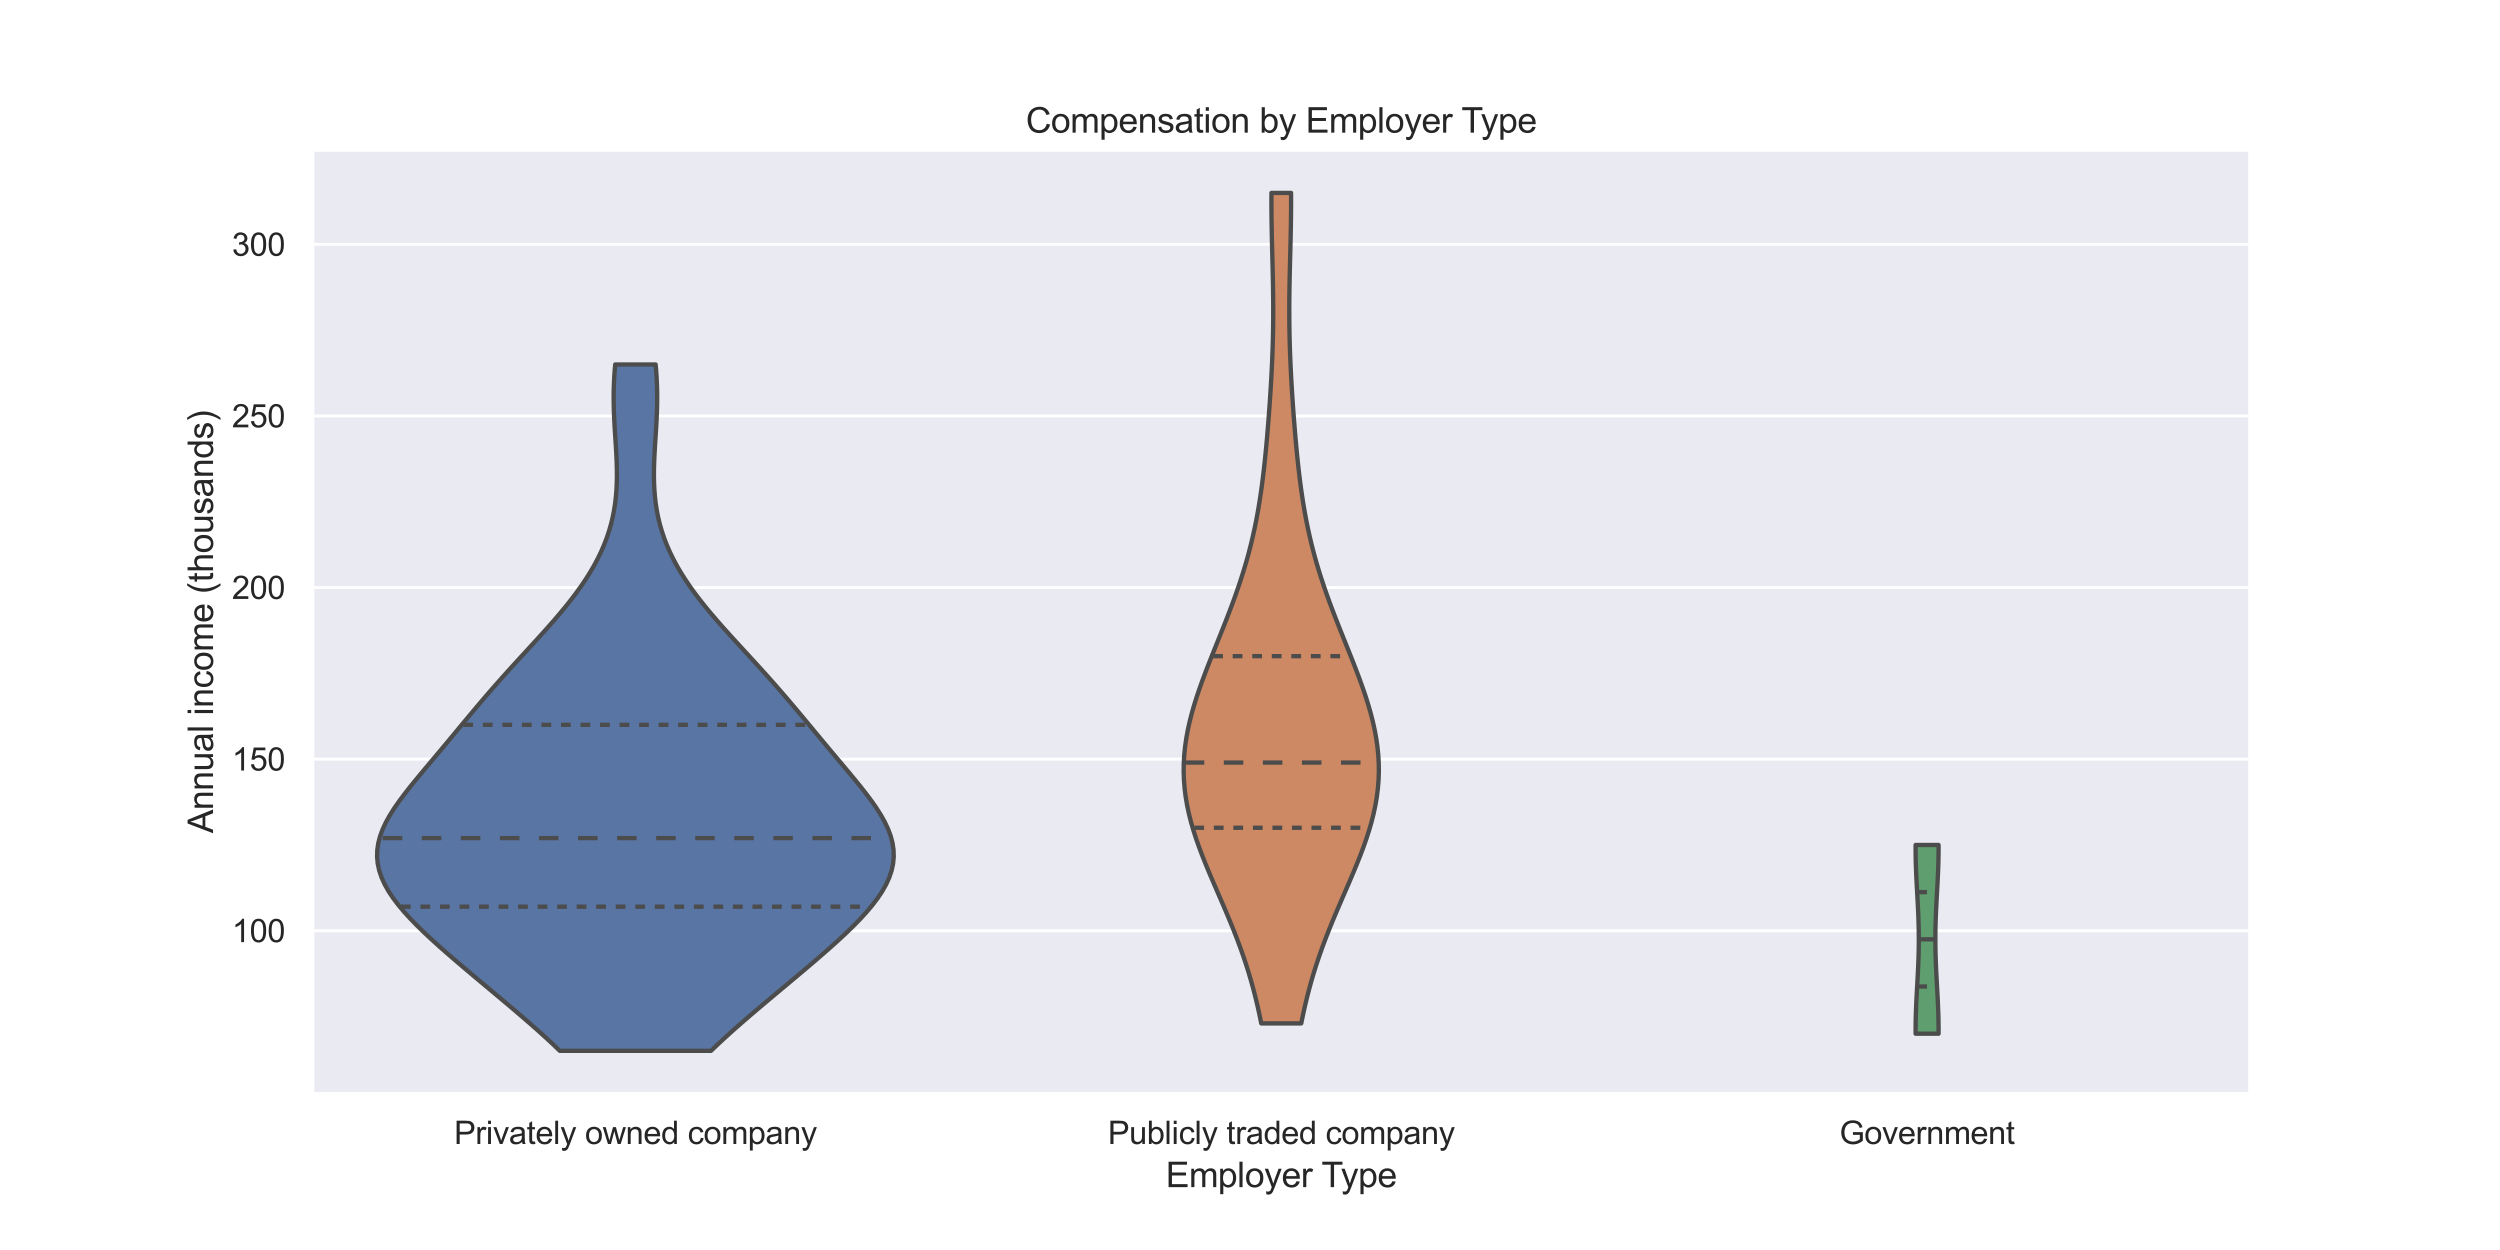 <?xml version="1.0" encoding="utf-8" standalone="no"?>
<!DOCTYPE svg PUBLIC "-//W3C//DTD SVG 1.1//EN"
  "http://www.w3.org/Graphics/SVG/1.1/DTD/svg11.dtd">
<svg height="432pt" version="1.1" viewBox="0 0 864 432" width="864pt" xmlns="http://www.w3.org/2000/svg" xmlns:xlink="http://www.w3.org/1999/xlink">
 <defs>
  <style type="text/css">*{stroke-linecap:butt;stroke-linejoin:round;}</style>
 </defs>
 <g id="figure_1">
  <g id="patch_1">
   <path d="M 0 432 
L 864 432 
L 864 0 
L 0 0 
z
" style="fill:#ffffff;"/>
  </g>
  <g id="axes_1">
   <g id="patch_2">
    <path d="M 108 378 
L 777.6 378 
L 777.6 51.84 
L 108 51.84 
z
" style="fill:#eaeaf2;"/>
   </g>
   <g id="matplotlib.axis_1">
    <g id="xtick_1">
     <g id="text_1">
      <!-- Privately owned company -->
      <g style="fill:#262626;" transform="translate(156.934 395.374)scale(0.11 -0.11)">
       <defs>
        <path d="M 494 0 
L 494 4581 
L 2222 4581 
Q 2678 4581 2919 4538 
Q 3256 4481 3484 4323 
Q 3713 4166 3852 3881 
Q 3991 3597 3991 3256 
Q 3991 2672 3619 2267 
Q 3247 1863 2275 1863 
L 1100 1863 
L 1100 0 
L 494 0 
z
M 1100 2403 
L 2284 2403 
Q 2872 2403 3119 2622 
Q 3366 2841 3366 3238 
Q 3366 3525 3220 3729 
Q 3075 3934 2838 4000 
Q 2684 4041 2272 4041 
L 1100 4041 
L 1100 2403 
z
" id="ArialMT-50" transform="scale(0.016)"/>
        <path d="M 416 0 
L 416 3319 
L 922 3319 
L 922 2816 
Q 1116 3169 1280 3281 
Q 1444 3394 1641 3394 
Q 1925 3394 2219 3213 
L 2025 2691 
Q 1819 2813 1613 2813 
Q 1428 2813 1281 2702 
Q 1134 2591 1072 2394 
Q 978 2094 978 1738 
L 978 0 
L 416 0 
z
" id="ArialMT-72" transform="scale(0.016)"/>
        <path d="M 425 3934 
L 425 4581 
L 988 4581 
L 988 3934 
L 425 3934 
z
M 425 0 
L 425 3319 
L 988 3319 
L 988 0 
L 425 0 
z
" id="ArialMT-69" transform="scale(0.016)"/>
        <path d="M 1344 0 
L 81 3319 
L 675 3319 
L 1388 1331 
Q 1503 1009 1600 663 
Q 1675 925 1809 1294 
L 2547 3319 
L 3125 3319 
L 1869 0 
L 1344 0 
z
" id="ArialMT-76" transform="scale(0.016)"/>
        <path d="M 2588 409 
Q 2275 144 1986 34 
Q 1697 -75 1366 -75 
Q 819 -75 525 192 
Q 231 459 231 875 
Q 231 1119 342 1320 
Q 453 1522 633 1644 
Q 813 1766 1038 1828 
Q 1203 1872 1538 1913 
Q 2219 1994 2541 2106 
Q 2544 2222 2544 2253 
Q 2544 2597 2384 2738 
Q 2169 2928 1744 2928 
Q 1347 2928 1158 2789 
Q 969 2650 878 2297 
L 328 2372 
Q 403 2725 575 2942 
Q 747 3159 1072 3276 
Q 1397 3394 1825 3394 
Q 2250 3394 2515 3294 
Q 2781 3194 2906 3042 
Q 3031 2891 3081 2659 
Q 3109 2516 3109 2141 
L 3109 1391 
Q 3109 606 3145 398 
Q 3181 191 3288 0 
L 2700 0 
Q 2613 175 2588 409 
z
M 2541 1666 
Q 2234 1541 1622 1453 
Q 1275 1403 1131 1340 
Q 988 1278 909 1158 
Q 831 1038 831 891 
Q 831 666 1001 516 
Q 1172 366 1500 366 
Q 1825 366 2078 508 
Q 2331 650 2450 897 
Q 2541 1088 2541 1459 
L 2541 1666 
z
" id="ArialMT-61" transform="scale(0.016)"/>
        <path d="M 1650 503 
L 1731 6 
Q 1494 -44 1306 -44 
Q 1000 -44 831 53 
Q 663 150 594 308 
Q 525 466 525 972 
L 525 2881 
L 113 2881 
L 113 3319 
L 525 3319 
L 525 4141 
L 1084 4478 
L 1084 3319 
L 1650 3319 
L 1650 2881 
L 1084 2881 
L 1084 941 
Q 1084 700 1114 631 
Q 1144 563 1211 522 
Q 1278 481 1403 481 
Q 1497 481 1650 503 
z
" id="ArialMT-74" transform="scale(0.016)"/>
        <path d="M 2694 1069 
L 3275 997 
Q 3138 488 2766 206 
Q 2394 -75 1816 -75 
Q 1088 -75 661 373 
Q 234 822 234 1631 
Q 234 2469 665 2931 
Q 1097 3394 1784 3394 
Q 2450 3394 2872 2941 
Q 3294 2488 3294 1666 
Q 3294 1616 3291 1516 
L 816 1516 
Q 847 969 1125 678 
Q 1403 388 1819 388 
Q 2128 388 2347 550 
Q 2566 713 2694 1069 
z
M 847 1978 
L 2700 1978 
Q 2663 2397 2488 2606 
Q 2219 2931 1791 2931 
Q 1403 2931 1139 2672 
Q 875 2413 847 1978 
z
" id="ArialMT-65" transform="scale(0.016)"/>
        <path d="M 409 0 
L 409 4581 
L 972 4581 
L 972 0 
L 409 0 
z
" id="ArialMT-6c" transform="scale(0.016)"/>
        <path d="M 397 -1278 
L 334 -750 
Q 519 -800 656 -800 
Q 844 -800 956 -737 
Q 1069 -675 1141 -563 
Q 1194 -478 1313 -144 
Q 1328 -97 1363 -6 
L 103 3319 
L 709 3319 
L 1400 1397 
Q 1534 1031 1641 628 
Q 1738 1016 1872 1384 
L 2581 3319 
L 3144 3319 
L 1881 -56 
Q 1678 -603 1566 -809 
Q 1416 -1088 1222 -1217 
Q 1028 -1347 759 -1347 
Q 597 -1347 397 -1278 
z
" id="ArialMT-79" transform="scale(0.016)"/>
        <path id="ArialMT-20" transform="scale(0.016)"/>
        <path d="M 213 1659 
Q 213 2581 725 3025 
Q 1153 3394 1769 3394 
Q 2453 3394 2887 2945 
Q 3322 2497 3322 1706 
Q 3322 1066 3130 698 
Q 2938 331 2570 128 
Q 2203 -75 1769 -75 
Q 1072 -75 642 372 
Q 213 819 213 1659 
z
M 791 1659 
Q 791 1022 1069 705 
Q 1347 388 1769 388 
Q 2188 388 2466 706 
Q 2744 1025 2744 1678 
Q 2744 2294 2464 2611 
Q 2184 2928 1769 2928 
Q 1347 2928 1069 2612 
Q 791 2297 791 1659 
z
" id="ArialMT-6f" transform="scale(0.016)"/>
        <path d="M 1034 0 
L 19 3319 
L 600 3319 
L 1128 1403 
L 1325 691 
Q 1338 744 1497 1375 
L 2025 3319 
L 2603 3319 
L 3100 1394 
L 3266 759 
L 3456 1400 
L 4025 3319 
L 4572 3319 
L 3534 0 
L 2950 0 
L 2422 1988 
L 2294 2553 
L 1622 0 
L 1034 0 
z
" id="ArialMT-77" transform="scale(0.016)"/>
        <path d="M 422 0 
L 422 3319 
L 928 3319 
L 928 2847 
Q 1294 3394 1984 3394 
Q 2284 3394 2536 3286 
Q 2788 3178 2913 3003 
Q 3038 2828 3088 2588 
Q 3119 2431 3119 2041 
L 3119 0 
L 2556 0 
L 2556 2019 
Q 2556 2363 2490 2533 
Q 2425 2703 2258 2804 
Q 2091 2906 1866 2906 
Q 1506 2906 1245 2678 
Q 984 2450 984 1813 
L 984 0 
L 422 0 
z
" id="ArialMT-6e" transform="scale(0.016)"/>
        <path d="M 2575 0 
L 2575 419 
Q 2259 -75 1647 -75 
Q 1250 -75 917 144 
Q 584 363 401 755 
Q 219 1147 219 1656 
Q 219 2153 384 2558 
Q 550 2963 881 3178 
Q 1213 3394 1622 3394 
Q 1922 3394 2156 3267 
Q 2391 3141 2538 2938 
L 2538 4581 
L 3097 4581 
L 3097 0 
L 2575 0 
z
M 797 1656 
Q 797 1019 1065 703 
Q 1334 388 1700 388 
Q 2069 388 2326 689 
Q 2584 991 2584 1609 
Q 2584 2291 2321 2609 
Q 2059 2928 1675 2928 
Q 1300 2928 1048 2622 
Q 797 2316 797 1656 
z
" id="ArialMT-64" transform="scale(0.016)"/>
        <path d="M 2588 1216 
L 3141 1144 
Q 3050 572 2676 248 
Q 2303 -75 1759 -75 
Q 1078 -75 664 370 
Q 250 816 250 1647 
Q 250 2184 428 2587 
Q 606 2991 970 3192 
Q 1334 3394 1763 3394 
Q 2303 3394 2647 3120 
Q 2991 2847 3088 2344 
L 2541 2259 
Q 2463 2594 2264 2762 
Q 2066 2931 1784 2931 
Q 1359 2931 1093 2626 
Q 828 2322 828 1663 
Q 828 994 1084 691 
Q 1341 388 1753 388 
Q 2084 388 2306 591 
Q 2528 794 2588 1216 
z
" id="ArialMT-63" transform="scale(0.016)"/>
        <path d="M 422 0 
L 422 3319 
L 925 3319 
L 925 2853 
Q 1081 3097 1340 3245 
Q 1600 3394 1931 3394 
Q 2300 3394 2536 3241 
Q 2772 3088 2869 2813 
Q 3263 3394 3894 3394 
Q 4388 3394 4653 3120 
Q 4919 2847 4919 2278 
L 4919 0 
L 4359 0 
L 4359 2091 
Q 4359 2428 4304 2576 
Q 4250 2725 4106 2815 
Q 3963 2906 3769 2906 
Q 3419 2906 3187 2673 
Q 2956 2441 2956 1928 
L 2956 0 
L 2394 0 
L 2394 2156 
Q 2394 2531 2256 2718 
Q 2119 2906 1806 2906 
Q 1569 2906 1367 2781 
Q 1166 2656 1075 2415 
Q 984 2175 984 1722 
L 984 0 
L 422 0 
z
" id="ArialMT-6d" transform="scale(0.016)"/>
        <path d="M 422 -1272 
L 422 3319 
L 934 3319 
L 934 2888 
Q 1116 3141 1344 3267 
Q 1572 3394 1897 3394 
Q 2322 3394 2647 3175 
Q 2972 2956 3137 2557 
Q 3303 2159 3303 1684 
Q 3303 1175 3120 767 
Q 2938 359 2589 142 
Q 2241 -75 1856 -75 
Q 1575 -75 1351 44 
Q 1128 163 984 344 
L 984 -1272 
L 422 -1272 
z
M 931 1641 
Q 931 1000 1190 694 
Q 1450 388 1819 388 
Q 2194 388 2461 705 
Q 2728 1022 2728 1688 
Q 2728 2322 2467 2637 
Q 2206 2953 1844 2953 
Q 1484 2953 1207 2617 
Q 931 2281 931 1641 
z
" id="ArialMT-70" transform="scale(0.016)"/>
       </defs>
       <use xlink:href="#ArialMT-50"/>
       <use x="66.699" xlink:href="#ArialMT-72"/>
       <use x="100" xlink:href="#ArialMT-69"/>
       <use x="122.217" xlink:href="#ArialMT-76"/>
       <use x="172.217" xlink:href="#ArialMT-61"/>
       <use x="227.832" xlink:href="#ArialMT-74"/>
       <use x="255.615" xlink:href="#ArialMT-65"/>
       <use x="311.23" xlink:href="#ArialMT-6c"/>
       <use x="333.447" xlink:href="#ArialMT-79"/>
       <use x="383.447" xlink:href="#ArialMT-20"/>
       <use x="411.23" xlink:href="#ArialMT-6f"/>
       <use x="466.846" xlink:href="#ArialMT-77"/>
       <use x="539.062" xlink:href="#ArialMT-6e"/>
       <use x="594.678" xlink:href="#ArialMT-65"/>
       <use x="650.293" xlink:href="#ArialMT-64"/>
       <use x="705.908" xlink:href="#ArialMT-20"/>
       <use x="733.691" xlink:href="#ArialMT-63"/>
       <use x="783.691" xlink:href="#ArialMT-6f"/>
       <use x="839.307" xlink:href="#ArialMT-6d"/>
       <use x="922.607" xlink:href="#ArialMT-70"/>
       <use x="978.223" xlink:href="#ArialMT-61"/>
       <use x="1033.838" xlink:href="#ArialMT-6e"/>
       <use x="1089.453" xlink:href="#ArialMT-79"/>
      </g>
     </g>
    </g>
    <g id="xtick_2">
     <g id="text_2">
      <!-- Publicly traded company -->
      <g style="fill:#262626;" transform="translate(382.884 395.374)scale(0.11 -0.11)">
       <defs>
        <path d="M 2597 0 
L 2597 488 
Q 2209 -75 1544 -75 
Q 1250 -75 995 37 
Q 741 150 617 320 
Q 494 491 444 738 
Q 409 903 409 1263 
L 409 3319 
L 972 3319 
L 972 1478 
Q 972 1038 1006 884 
Q 1059 663 1231 536 
Q 1403 409 1656 409 
Q 1909 409 2131 539 
Q 2353 669 2445 892 
Q 2538 1116 2538 1541 
L 2538 3319 
L 3100 3319 
L 3100 0 
L 2597 0 
z
" id="ArialMT-75" transform="scale(0.016)"/>
        <path d="M 941 0 
L 419 0 
L 419 4581 
L 981 4581 
L 981 2947 
Q 1338 3394 1891 3394 
Q 2197 3394 2470 3270 
Q 2744 3147 2920 2923 
Q 3097 2700 3197 2384 
Q 3297 2069 3297 1709 
Q 3297 856 2875 390 
Q 2453 -75 1863 -75 
Q 1275 -75 941 416 
L 941 0 
z
M 934 1684 
Q 934 1088 1097 822 
Q 1363 388 1816 388 
Q 2184 388 2453 708 
Q 2722 1028 2722 1663 
Q 2722 2313 2464 2622 
Q 2206 2931 1841 2931 
Q 1472 2931 1203 2611 
Q 934 2291 934 1684 
z
" id="ArialMT-62" transform="scale(0.016)"/>
       </defs>
       <use xlink:href="#ArialMT-50"/>
       <use x="66.699" xlink:href="#ArialMT-75"/>
       <use x="122.314" xlink:href="#ArialMT-62"/>
       <use x="177.93" xlink:href="#ArialMT-6c"/>
       <use x="200.146" xlink:href="#ArialMT-69"/>
       <use x="222.363" xlink:href="#ArialMT-63"/>
       <use x="272.363" xlink:href="#ArialMT-6c"/>
       <use x="294.58" xlink:href="#ArialMT-79"/>
       <use x="344.58" xlink:href="#ArialMT-20"/>
       <use x="372.363" xlink:href="#ArialMT-74"/>
       <use x="400.146" xlink:href="#ArialMT-72"/>
       <use x="433.447" xlink:href="#ArialMT-61"/>
       <use x="489.062" xlink:href="#ArialMT-64"/>
       <use x="544.678" xlink:href="#ArialMT-65"/>
       <use x="600.293" xlink:href="#ArialMT-64"/>
       <use x="655.908" xlink:href="#ArialMT-20"/>
       <use x="683.691" xlink:href="#ArialMT-63"/>
       <use x="733.691" xlink:href="#ArialMT-6f"/>
       <use x="789.307" xlink:href="#ArialMT-6d"/>
       <use x="872.607" xlink:href="#ArialMT-70"/>
       <use x="928.223" xlink:href="#ArialMT-61"/>
       <use x="983.838" xlink:href="#ArialMT-6e"/>
       <use x="1039.453" xlink:href="#ArialMT-79"/>
      </g>
     </g>
    </g>
    <g id="xtick_3">
     <g id="text_3">
      <!-- Government -->
      <g style="fill:#262626;" transform="translate(635.739 395.374)scale(0.11 -0.11)">
       <defs>
        <path d="M 2638 1797 
L 2638 2334 
L 4578 2338 
L 4578 638 
Q 4131 281 3656 101 
Q 3181 -78 2681 -78 
Q 2006 -78 1454 211 
Q 903 500 622 1047 
Q 341 1594 341 2269 
Q 341 2938 620 3517 
Q 900 4097 1425 4378 
Q 1950 4659 2634 4659 
Q 3131 4659 3532 4498 
Q 3934 4338 4162 4050 
Q 4391 3763 4509 3300 
L 3963 3150 
Q 3859 3500 3706 3700 
Q 3553 3900 3268 4020 
Q 2984 4141 2638 4141 
Q 2222 4141 1919 4014 
Q 1616 3888 1430 3681 
Q 1244 3475 1141 3228 
Q 966 2803 966 2306 
Q 966 1694 1177 1281 
Q 1388 869 1791 669 
Q 2194 469 2647 469 
Q 3041 469 3416 620 
Q 3791 772 3984 944 
L 3984 1797 
L 2638 1797 
z
" id="ArialMT-47" transform="scale(0.016)"/>
       </defs>
       <use xlink:href="#ArialMT-47"/>
       <use x="77.783" xlink:href="#ArialMT-6f"/>
       <use x="133.398" xlink:href="#ArialMT-76"/>
       <use x="183.398" xlink:href="#ArialMT-65"/>
       <use x="239.014" xlink:href="#ArialMT-72"/>
       <use x="272.314" xlink:href="#ArialMT-6e"/>
       <use x="327.93" xlink:href="#ArialMT-6d"/>
       <use x="411.23" xlink:href="#ArialMT-65"/>
       <use x="466.846" xlink:href="#ArialMT-6e"/>
       <use x="522.461" xlink:href="#ArialMT-74"/>
      </g>
     </g>
    </g>
    <g id="text_4">
     <!-- Employer Type -->
     <g style="fill:#262626;" transform="translate(402.89 410.278)scale(0.12 -0.12)">
      <defs>
       <path d="M 506 0 
L 506 4581 
L 3819 4581 
L 3819 4041 
L 1113 4041 
L 1113 2638 
L 3647 2638 
L 3647 2100 
L 1113 2100 
L 1113 541 
L 3925 541 
L 3925 0 
L 506 0 
z
" id="ArialMT-45" transform="scale(0.016)"/>
       <path d="M 1659 0 
L 1659 4041 
L 150 4041 
L 150 4581 
L 3781 4581 
L 3781 4041 
L 2266 4041 
L 2266 0 
L 1659 0 
z
" id="ArialMT-54" transform="scale(0.016)"/>
      </defs>
      <use xlink:href="#ArialMT-45"/>
      <use x="66.699" xlink:href="#ArialMT-6d"/>
      <use x="150" xlink:href="#ArialMT-70"/>
      <use x="205.615" xlink:href="#ArialMT-6c"/>
      <use x="227.832" xlink:href="#ArialMT-6f"/>
      <use x="283.447" xlink:href="#ArialMT-79"/>
      <use x="333.447" xlink:href="#ArialMT-65"/>
      <use x="389.062" xlink:href="#ArialMT-72"/>
      <use x="422.363" xlink:href="#ArialMT-20"/>
      <use x="448.396" xlink:href="#ArialMT-54"/>
      <use x="503.98" xlink:href="#ArialMT-79"/>
      <use x="553.98" xlink:href="#ArialMT-70"/>
      <use x="609.596" xlink:href="#ArialMT-65"/>
     </g>
    </g>
   </g>
   <g id="matplotlib.axis_2">
    <g id="ytick_1">
     <g id="line2d_1">
      <path clip-path="url(#pf84cc00e62)" d="M 108 321.663 
L 777.6 321.663 
" style="fill:none;stroke:#ffffff;stroke-linecap:round;"/>
     </g>
     <g id="text_5">
      <!-- 100 -->
      <g style="fill:#262626;" transform="translate(80.149 325.6)scale(0.11 -0.11)">
       <defs>
        <path d="M 2384 0 
L 1822 0 
L 1822 3584 
Q 1619 3391 1289 3197 
Q 959 3003 697 2906 
L 697 3450 
Q 1169 3672 1522 3987 
Q 1875 4303 2022 4600 
L 2384 4600 
L 2384 0 
z
" id="ArialMT-31" transform="scale(0.016)"/>
        <path d="M 266 2259 
Q 266 3072 433 3567 
Q 600 4063 929 4331 
Q 1259 4600 1759 4600 
Q 2128 4600 2406 4451 
Q 2684 4303 2865 4023 
Q 3047 3744 3150 3342 
Q 3253 2941 3253 2259 
Q 3253 1453 3087 958 
Q 2922 463 2592 192 
Q 2263 -78 1759 -78 
Q 1097 -78 719 397 
Q 266 969 266 2259 
z
M 844 2259 
Q 844 1131 1108 757 
Q 1372 384 1759 384 
Q 2147 384 2411 759 
Q 2675 1134 2675 2259 
Q 2675 3391 2411 3762 
Q 2147 4134 1753 4134 
Q 1366 4134 1134 3806 
Q 844 3388 844 2259 
z
" id="ArialMT-30" transform="scale(0.016)"/>
       </defs>
       <use xlink:href="#ArialMT-31"/>
       <use x="55.615" xlink:href="#ArialMT-30"/>
       <use x="111.23" xlink:href="#ArialMT-30"/>
      </g>
     </g>
    </g>
    <g id="ytick_2">
     <g id="line2d_2">
      <path clip-path="url(#pf84cc00e62)" d="M 108 262.361 
L 777.6 262.361 
" style="fill:none;stroke:#ffffff;stroke-linecap:round;"/>
     </g>
     <g id="text_6">
      <!-- 150 -->
      <g style="fill:#262626;" transform="translate(80.149 266.298)scale(0.11 -0.11)">
       <defs>
        <path d="M 266 1200 
L 856 1250 
Q 922 819 1161 601 
Q 1400 384 1738 384 
Q 2144 384 2425 690 
Q 2706 997 2706 1503 
Q 2706 1984 2436 2262 
Q 2166 2541 1728 2541 
Q 1456 2541 1237 2417 
Q 1019 2294 894 2097 
L 366 2166 
L 809 4519 
L 3088 4519 
L 3088 3981 
L 1259 3981 
L 1013 2750 
Q 1425 3038 1878 3038 
Q 2478 3038 2890 2622 
Q 3303 2206 3303 1553 
Q 3303 931 2941 478 
Q 2500 -78 1738 -78 
Q 1113 -78 717 272 
Q 322 622 266 1200 
z
" id="ArialMT-35" transform="scale(0.016)"/>
       </defs>
       <use xlink:href="#ArialMT-31"/>
       <use x="55.615" xlink:href="#ArialMT-35"/>
       <use x="111.23" xlink:href="#ArialMT-30"/>
      </g>
     </g>
    </g>
    <g id="ytick_3">
     <g id="line2d_3">
      <path clip-path="url(#pf84cc00e62)" d="M 108 203.06 
L 777.6 203.06 
" style="fill:none;stroke:#ffffff;stroke-linecap:round;"/>
     </g>
     <g id="text_7">
      <!-- 200 -->
      <g style="fill:#262626;" transform="translate(80.149 206.996)scale(0.11 -0.11)">
       <defs>
        <path d="M 3222 541 
L 3222 0 
L 194 0 
Q 188 203 259 391 
Q 375 700 629 1000 
Q 884 1300 1366 1694 
Q 2113 2306 2375 2664 
Q 2638 3022 2638 3341 
Q 2638 3675 2398 3904 
Q 2159 4134 1775 4134 
Q 1369 4134 1125 3890 
Q 881 3647 878 3216 
L 300 3275 
Q 359 3922 746 4261 
Q 1134 4600 1788 4600 
Q 2447 4600 2831 4234 
Q 3216 3869 3216 3328 
Q 3216 3053 3103 2787 
Q 2991 2522 2730 2228 
Q 2469 1934 1863 1422 
Q 1356 997 1212 845 
Q 1069 694 975 541 
L 3222 541 
z
" id="ArialMT-32" transform="scale(0.016)"/>
       </defs>
       <use xlink:href="#ArialMT-32"/>
       <use x="55.615" xlink:href="#ArialMT-30"/>
       <use x="111.23" xlink:href="#ArialMT-30"/>
      </g>
     </g>
    </g>
    <g id="ytick_4">
     <g id="line2d_4">
      <path clip-path="url(#pf84cc00e62)" d="M 108 143.758 
L 777.6 143.758 
" style="fill:none;stroke:#ffffff;stroke-linecap:round;"/>
     </g>
     <g id="text_8">
      <!-- 250 -->
      <g style="fill:#262626;" transform="translate(80.149 147.695)scale(0.11 -0.11)">
       <use xlink:href="#ArialMT-32"/>
       <use x="55.615" xlink:href="#ArialMT-35"/>
       <use x="111.23" xlink:href="#ArialMT-30"/>
      </g>
     </g>
    </g>
    <g id="ytick_5">
     <g id="line2d_5">
      <path clip-path="url(#pf84cc00e62)" d="M 108 84.456 
L 777.6 84.456 
" style="fill:none;stroke:#ffffff;stroke-linecap:round;"/>
     </g>
     <g id="text_9">
      <!-- 300 -->
      <g style="fill:#262626;" transform="translate(80.149 88.393)scale(0.11 -0.11)">
       <defs>
        <path d="M 269 1209 
L 831 1284 
Q 928 806 1161 595 
Q 1394 384 1728 384 
Q 2125 384 2398 659 
Q 2672 934 2672 1341 
Q 2672 1728 2419 1979 
Q 2166 2231 1775 2231 
Q 1616 2231 1378 2169 
L 1441 2663 
Q 1497 2656 1531 2656 
Q 1891 2656 2178 2843 
Q 2466 3031 2466 3422 
Q 2466 3731 2256 3934 
Q 2047 4138 1716 4138 
Q 1388 4138 1169 3931 
Q 950 3725 888 3313 
L 325 3413 
Q 428 3978 793 4289 
Q 1159 4600 1703 4600 
Q 2078 4600 2393 4439 
Q 2709 4278 2876 4000 
Q 3044 3722 3044 3409 
Q 3044 3113 2884 2869 
Q 2725 2625 2413 2481 
Q 2819 2388 3044 2092 
Q 3269 1797 3269 1353 
Q 3269 753 2831 336 
Q 2394 -81 1725 -81 
Q 1122 -81 723 278 
Q 325 638 269 1209 
z
" id="ArialMT-33" transform="scale(0.016)"/>
       </defs>
       <use xlink:href="#ArialMT-33"/>
       <use x="55.615" xlink:href="#ArialMT-30"/>
       <use x="111.23" xlink:href="#ArialMT-30"/>
      </g>
     </g>
    </g>
    <g id="text_10">
     <!-- Annual income (thousands) -->
     <g style="fill:#262626;" transform="translate(73.623 287.958)rotate(-90)scale(0.12 -0.12)">
      <defs>
       <path d="M -9 0 
L 1750 4581 
L 2403 4581 
L 4278 0 
L 3588 0 
L 3053 1388 
L 1138 1388 
L 634 0 
L -9 0 
z
M 1313 1881 
L 2866 1881 
L 2388 3150 
Q 2169 3728 2063 4100 
Q 1975 3659 1816 3225 
L 1313 1881 
z
" id="ArialMT-41" transform="scale(0.016)"/>
       <path d="M 1497 -1347 
Q 1031 -759 709 28 
Q 388 816 388 1659 
Q 388 2403 628 3084 
Q 909 3875 1497 4659 
L 1900 4659 
Q 1522 4009 1400 3731 
Q 1209 3300 1100 2831 
Q 966 2247 966 1656 
Q 966 153 1900 -1347 
L 1497 -1347 
z
" id="ArialMT-28" transform="scale(0.016)"/>
       <path d="M 422 0 
L 422 4581 
L 984 4581 
L 984 2938 
Q 1378 3394 1978 3394 
Q 2347 3394 2619 3248 
Q 2891 3103 3008 2847 
Q 3125 2591 3125 2103 
L 3125 0 
L 2563 0 
L 2563 2103 
Q 2563 2525 2380 2717 
Q 2197 2909 1863 2909 
Q 1613 2909 1392 2779 
Q 1172 2650 1078 2428 
Q 984 2206 984 1816 
L 984 0 
L 422 0 
z
" id="ArialMT-68" transform="scale(0.016)"/>
       <path d="M 197 991 
L 753 1078 
Q 800 744 1014 566 
Q 1228 388 1613 388 
Q 2000 388 2187 545 
Q 2375 703 2375 916 
Q 2375 1106 2209 1216 
Q 2094 1291 1634 1406 
Q 1016 1563 777 1677 
Q 538 1791 414 1992 
Q 291 2194 291 2438 
Q 291 2659 392 2848 
Q 494 3038 669 3163 
Q 800 3259 1026 3326 
Q 1253 3394 1513 3394 
Q 1903 3394 2198 3281 
Q 2494 3169 2634 2976 
Q 2775 2784 2828 2463 
L 2278 2388 
Q 2241 2644 2061 2787 
Q 1881 2931 1553 2931 
Q 1166 2931 1000 2803 
Q 834 2675 834 2503 
Q 834 2394 903 2306 
Q 972 2216 1119 2156 
Q 1203 2125 1616 2013 
Q 2213 1853 2448 1751 
Q 2684 1650 2818 1456 
Q 2953 1263 2953 975 
Q 2953 694 2789 445 
Q 2625 197 2315 61 
Q 2006 -75 1616 -75 
Q 969 -75 630 194 
Q 291 463 197 991 
z
" id="ArialMT-73" transform="scale(0.016)"/>
       <path d="M 791 -1347 
L 388 -1347 
Q 1322 153 1322 1656 
Q 1322 2244 1188 2822 
Q 1081 3291 891 3722 
Q 769 4003 388 4659 
L 791 4659 
Q 1378 3875 1659 3084 
Q 1900 2403 1900 1659 
Q 1900 816 1576 28 
Q 1253 -759 791 -1347 
z
" id="ArialMT-29" transform="scale(0.016)"/>
      </defs>
      <use xlink:href="#ArialMT-41"/>
      <use x="66.699" xlink:href="#ArialMT-6e"/>
      <use x="122.314" xlink:href="#ArialMT-6e"/>
      <use x="177.93" xlink:href="#ArialMT-75"/>
      <use x="233.545" xlink:href="#ArialMT-61"/>
      <use x="289.16" xlink:href="#ArialMT-6c"/>
      <use x="311.377" xlink:href="#ArialMT-20"/>
      <use x="339.16" xlink:href="#ArialMT-69"/>
      <use x="361.377" xlink:href="#ArialMT-6e"/>
      <use x="416.992" xlink:href="#ArialMT-63"/>
      <use x="466.992" xlink:href="#ArialMT-6f"/>
      <use x="522.607" xlink:href="#ArialMT-6d"/>
      <use x="605.908" xlink:href="#ArialMT-65"/>
      <use x="661.523" xlink:href="#ArialMT-20"/>
      <use x="689.307" xlink:href="#ArialMT-28"/>
      <use x="722.607" xlink:href="#ArialMT-74"/>
      <use x="750.391" xlink:href="#ArialMT-68"/>
      <use x="806.006" xlink:href="#ArialMT-6f"/>
      <use x="861.621" xlink:href="#ArialMT-75"/>
      <use x="917.236" xlink:href="#ArialMT-73"/>
      <use x="967.236" xlink:href="#ArialMT-61"/>
      <use x="1022.852" xlink:href="#ArialMT-6e"/>
      <use x="1078.467" xlink:href="#ArialMT-64"/>
      <use x="1134.082" xlink:href="#ArialMT-73"/>
      <use x="1184.082" xlink:href="#ArialMT-29"/>
     </g>
    </g>
   </g>
   <g id="PolyCollection_1">
    <defs>
     <path d="M 245.722 -68.825 
L 193.478 -68.825 
L 190.974 -71.221 
L 188.385 -73.618 
L 185.724 -76.014 
L 183.002 -78.41 
L 180.232 -80.806 
L 177.422 -83.202 
L 174.585 -85.598 
L 171.73 -87.994 
L 168.865 -90.39 
L 165.999 -92.786 
L 163.142 -95.182 
L 160.302 -97.578 
L 157.488 -99.974 
L 154.713 -102.37 
L 151.989 -104.766 
L 149.332 -107.162 
L 146.759 -109.558 
L 144.29 -111.954 
L 141.947 -114.35 
L 139.753 -116.746 
L 137.734 -119.142 
L 135.913 -121.538 
L 134.314 -123.934 
L 132.961 -126.33 
L 131.872 -128.726 
L 131.062 -131.122 
L 130.543 -133.518 
L 130.32 -135.914 
L 130.392 -138.31 
L 130.751 -140.706 
L 131.387 -143.102 
L 132.28 -145.499 
L 133.408 -147.895 
L 134.744 -150.291 
L 136.26 -152.687 
L 137.926 -155.083 
L 139.711 -157.479 
L 141.587 -159.875 
L 143.528 -162.271 
L 145.51 -164.667 
L 147.516 -167.063 
L 149.53 -169.459 
L 151.542 -171.855 
L 153.548 -174.251 
L 155.545 -176.647 
L 157.536 -179.043 
L 159.524 -181.439 
L 161.515 -183.835 
L 163.517 -186.231 
L 165.536 -188.627 
L 167.579 -191.023 
L 169.649 -193.419 
L 171.749 -195.815 
L 173.879 -198.211 
L 176.038 -200.607 
L 178.219 -203.003 
L 180.416 -205.399 
L 182.62 -207.795 
L 184.819 -210.191 
L 187.003 -212.587 
L 189.157 -214.983 
L 191.269 -217.38 
L 193.326 -219.776 
L 195.316 -222.172 
L 197.228 -224.568 
L 199.051 -226.964 
L 200.778 -229.36 
L 202.399 -231.756 
L 203.91 -234.152 
L 205.306 -236.548 
L 206.584 -238.944 
L 207.742 -241.34 
L 208.78 -243.736 
L 209.699 -246.132 
L 210.5 -248.528 
L 211.186 -250.924 
L 211.76 -253.32 
L 212.228 -255.716 
L 212.596 -258.112 
L 212.868 -260.508 
L 213.054 -262.904 
L 213.162 -265.3 
L 213.2 -267.696 
L 213.179 -270.092 
L 213.109 -272.488 
L 213.002 -274.884 
L 212.867 -277.28 
L 212.718 -279.676 
L 212.564 -282.072 
L 212.417 -284.468 
L 212.286 -286.864 
L 212.181 -289.26 
L 212.108 -291.657 
L 212.075 -294.053 
L 212.087 -296.449 
L 212.146 -298.845 
L 212.254 -301.241 
L 212.411 -303.637 
L 212.615 -306.033 
L 226.585 -306.033 
L 226.585 -306.033 
L 226.789 -303.637 
L 226.946 -301.241 
L 227.054 -298.845 
L 227.113 -296.449 
L 227.125 -294.053 
L 227.092 -291.657 
L 227.019 -289.26 
L 226.914 -286.864 
L 226.783 -284.468 
L 226.636 -282.072 
L 226.482 -279.676 
L 226.333 -277.28 
L 226.198 -274.884 
L 226.091 -272.488 
L 226.021 -270.092 
L 226 -267.696 
L 226.038 -265.3 
L 226.146 -262.904 
L 226.332 -260.508 
L 226.604 -258.112 
L 226.972 -255.716 
L 227.44 -253.32 
L 228.014 -250.924 
L 228.7 -248.528 
L 229.501 -246.132 
L 230.42 -243.736 
L 231.458 -241.34 
L 232.616 -238.944 
L 233.894 -236.548 
L 235.29 -234.152 
L 236.801 -231.756 
L 238.422 -229.36 
L 240.149 -226.964 
L 241.972 -224.568 
L 243.884 -222.172 
L 245.874 -219.776 
L 247.931 -217.38 
L 250.043 -214.983 
L 252.197 -212.587 
L 254.381 -210.191 
L 256.58 -207.795 
L 258.784 -205.399 
L 260.981 -203.003 
L 263.162 -200.607 
L 265.321 -198.211 
L 267.451 -195.815 
L 269.551 -193.419 
L 271.621 -191.023 
L 273.664 -188.627 
L 275.683 -186.231 
L 277.685 -183.835 
L 279.676 -181.439 
L 281.664 -179.043 
L 283.655 -176.647 
L 285.652 -174.251 
L 287.658 -171.855 
L 289.67 -169.459 
L 291.684 -167.063 
L 293.69 -164.667 
L 295.672 -162.271 
L 297.613 -159.875 
L 299.489 -157.479 
L 301.274 -155.083 
L 302.94 -152.687 
L 304.456 -150.291 
L 305.792 -147.895 
L 306.92 -145.499 
L 307.813 -143.102 
L 308.449 -140.706 
L 308.808 -138.31 
L 308.88 -135.914 
L 308.657 -133.518 
L 308.138 -131.122 
L 307.328 -128.726 
L 306.239 -126.33 
L 304.886 -123.934 
L 303.287 -121.538 
L 301.466 -119.142 
L 299.447 -116.746 
L 297.253 -114.35 
L 294.91 -111.954 
L 292.441 -109.558 
L 289.868 -107.162 
L 287.211 -104.766 
L 284.487 -102.37 
L 281.712 -99.974 
L 278.898 -97.578 
L 276.058 -95.182 
L 273.201 -92.786 
L 270.335 -90.39 
L 267.47 -87.994 
L 264.615 -85.598 
L 261.778 -83.202 
L 258.968 -80.806 
L 256.198 -78.41 
L 253.476 -76.014 
L 250.815 -73.618 
L 248.226 -71.221 
L 245.722 -68.825 
z
" id="mbb922749e1" style="stroke:#4c4c4c;stroke-width:1.5;"/>
    </defs>
    <g clip-path="url(#pf84cc00e62)">
     <use style="fill:#5875a4;stroke:#4c4c4c;stroke-width:1.5;" x="0" xlink:href="#mbb922749e1" y="432"/>
    </g>
   </g>
   <g id="PolyCollection_2">
    <defs>
     <path d="M 449.711 -78.314 
L 435.889 -78.314 
L 435.294 -81.213 
L 434.654 -84.112 
L 433.965 -87.011 
L 433.224 -89.911 
L 432.428 -92.81 
L 431.576 -95.709 
L 430.665 -98.608 
L 429.697 -101.507 
L 428.672 -104.407 
L 427.594 -107.306 
L 426.467 -110.205 
L 425.295 -113.104 
L 424.088 -116.003 
L 422.853 -118.903 
L 421.601 -121.802 
L 420.342 -124.701 
L 419.09 -127.6 
L 417.857 -130.499 
L 416.657 -133.399 
L 415.503 -136.298 
L 414.409 -139.197 
L 413.387 -142.096 
L 412.451 -144.995 
L 411.612 -147.895 
L 410.88 -150.794 
L 410.263 -153.693 
L 409.77 -156.592 
L 409.405 -159.491 
L 409.171 -162.391 
L 409.072 -165.29 
L 409.106 -168.189 
L 409.273 -171.088 
L 409.567 -173.987 
L 409.985 -176.887 
L 410.52 -179.786 
L 411.164 -182.685 
L 411.907 -185.584 
L 412.742 -188.483 
L 413.656 -191.383 
L 414.639 -194.282 
L 415.68 -197.181 
L 416.768 -200.08 
L 417.891 -202.979 
L 419.039 -205.879 
L 420.201 -208.778 
L 421.366 -211.677 
L 422.526 -214.576 
L 423.671 -217.475 
L 424.793 -220.375 
L 425.885 -223.274 
L 426.94 -226.173 
L 427.952 -229.072 
L 428.917 -231.971 
L 429.832 -234.871 
L 430.693 -237.77 
L 431.499 -240.669 
L 432.249 -243.568 
L 432.944 -246.467 
L 433.584 -249.367 
L 434.172 -252.266 
L 434.71 -255.165 
L 435.202 -258.064 
L 435.651 -260.963 
L 436.061 -263.863 
L 436.436 -266.762 
L 436.781 -269.661 
L 437.099 -272.56 
L 437.394 -275.459 
L 437.67 -278.359 
L 437.929 -281.258 
L 438.173 -284.157 
L 438.404 -287.056 
L 438.623 -289.955 
L 438.829 -292.855 
L 439.023 -295.754 
L 439.203 -298.653 
L 439.369 -301.552 
L 439.52 -304.451 
L 439.652 -307.351 
L 439.767 -310.25 
L 439.861 -313.149 
L 439.934 -316.048 
L 439.985 -318.947 
L 440.015 -321.847 
L 440.024 -324.746 
L 440.014 -327.645 
L 439.985 -330.544 
L 439.941 -333.443 
L 439.884 -336.343 
L 439.818 -339.242 
L 439.746 -342.141 
L 439.672 -345.04 
L 439.601 -347.939 
L 439.535 -350.839 
L 439.48 -353.738 
L 439.437 -356.637 
L 439.411 -359.536 
L 439.403 -362.435 
L 439.415 -365.335 
L 446.185 -365.335 
L 446.185 -365.335 
L 446.197 -362.435 
L 446.189 -359.536 
L 446.163 -356.637 
L 446.12 -353.738 
L 446.065 -350.839 
L 445.999 -347.939 
L 445.928 -345.04 
L 445.854 -342.141 
L 445.782 -339.242 
L 445.716 -336.343 
L 445.659 -333.443 
L 445.615 -330.544 
L 445.586 -327.645 
L 445.576 -324.746 
L 445.585 -321.847 
L 445.615 -318.947 
L 445.666 -316.048 
L 445.739 -313.149 
L 445.833 -310.25 
L 445.948 -307.351 
L 446.08 -304.451 
L 446.231 -301.552 
L 446.397 -298.653 
L 446.577 -295.754 
L 446.771 -292.855 
L 446.977 -289.955 
L 447.196 -287.056 
L 447.427 -284.157 
L 447.671 -281.258 
L 447.93 -278.359 
L 448.206 -275.459 
L 448.501 -272.56 
L 448.819 -269.661 
L 449.164 -266.762 
L 449.539 -263.863 
L 449.949 -260.963 
L 450.398 -258.064 
L 450.89 -255.165 
L 451.428 -252.266 
L 452.016 -249.367 
L 452.656 -246.467 
L 453.351 -243.568 
L 454.101 -240.669 
L 454.907 -237.77 
L 455.768 -234.871 
L 456.683 -231.971 
L 457.648 -229.072 
L 458.66 -226.173 
L 459.715 -223.274 
L 460.807 -220.375 
L 461.929 -217.475 
L 463.074 -214.576 
L 464.234 -211.677 
L 465.399 -208.778 
L 466.561 -205.879 
L 467.709 -202.979 
L 468.832 -200.08 
L 469.92 -197.181 
L 470.961 -194.282 
L 471.944 -191.383 
L 472.858 -188.483 
L 473.693 -185.584 
L 474.436 -182.685 
L 475.08 -179.786 
L 475.615 -176.887 
L 476.033 -173.987 
L 476.327 -171.088 
L 476.494 -168.189 
L 476.528 -165.29 
L 476.429 -162.391 
L 476.195 -159.491 
L 475.83 -156.592 
L 475.337 -153.693 
L 474.72 -150.794 
L 473.988 -147.895 
L 473.149 -144.995 
L 472.213 -142.096 
L 471.191 -139.197 
L 470.097 -136.298 
L 468.943 -133.399 
L 467.743 -130.499 
L 466.51 -127.6 
L 465.258 -124.701 
L 463.999 -121.802 
L 462.747 -118.903 
L 461.512 -116.003 
L 460.305 -113.104 
L 459.133 -110.205 
L 458.006 -107.306 
L 456.928 -104.407 
L 455.903 -101.507 
L 454.935 -98.608 
L 454.024 -95.709 
L 453.172 -92.81 
L 452.376 -89.911 
L 451.635 -87.011 
L 450.946 -84.112 
L 450.306 -81.213 
L 449.711 -78.314 
z
" id="m22476bffca" style="stroke:#4c4c4c;stroke-width:1.5;"/>
    </defs>
    <g clip-path="url(#pf84cc00e62)">
     <use style="fill:#cc8963;stroke:#4c4c4c;stroke-width:1.5;" x="0" xlink:href="#m22476bffca" y="432"/>
    </g>
   </g>
   <g id="PolyCollection_3">
    <defs>
     <path d="M 669.962 -74.756 
L 662.038 -74.756 
L 662.034 -75.415 
L 662.032 -76.073 
L 662.033 -76.732 
L 662.037 -77.391 
L 662.043 -78.05 
L 662.052 -78.709 
L 662.063 -79.368 
L 662.077 -80.027 
L 662.093 -80.686 
L 662.111 -81.345 
L 662.132 -82.004 
L 662.154 -82.663 
L 662.178 -83.321 
L 662.204 -83.98 
L 662.232 -84.639 
L 662.261 -85.298 
L 662.292 -85.957 
L 662.324 -86.616 
L 662.357 -87.275 
L 662.391 -87.934 
L 662.425 -88.593 
L 662.461 -89.252 
L 662.496 -89.911 
L 662.533 -90.569 
L 662.569 -91.228 
L 662.605 -91.887 
L 662.642 -92.546 
L 662.677 -93.205 
L 662.713 -93.864 
L 662.748 -94.523 
L 662.782 -95.182 
L 662.815 -95.841 
L 662.848 -96.5 
L 662.879 -97.159 
L 662.909 -97.817 
L 662.937 -98.476 
L 662.964 -99.135 
L 662.99 -99.794 
L 663.013 -100.453 
L 663.035 -101.112 
L 663.055 -101.771 
L 663.073 -102.43 
L 663.089 -103.089 
L 663.102 -103.748 
L 663.114 -104.407 
L 663.123 -105.065 
L 663.13 -105.724 
L 663.135 -106.383 
L 663.137 -107.042 
L 663.137 -107.701 
L 663.135 -108.36 
L 663.13 -109.019 
L 663.123 -109.678 
L 663.114 -110.337 
L 663.102 -110.996 
L 663.089 -111.655 
L 663.073 -112.313 
L 663.055 -112.972 
L 663.035 -113.631 
L 663.013 -114.29 
L 662.99 -114.949 
L 662.964 -115.608 
L 662.937 -116.267 
L 662.909 -116.926 
L 662.879 -117.585 
L 662.848 -118.244 
L 662.815 -118.903 
L 662.782 -119.561 
L 662.748 -120.22 
L 662.713 -120.879 
L 662.677 -121.538 
L 662.642 -122.197 
L 662.605 -122.856 
L 662.569 -123.515 
L 662.533 -124.174 
L 662.496 -124.833 
L 662.461 -125.492 
L 662.425 -126.151 
L 662.391 -126.809 
L 662.357 -127.468 
L 662.324 -128.127 
L 662.292 -128.786 
L 662.261 -129.445 
L 662.232 -130.104 
L 662.204 -130.763 
L 662.178 -131.422 
L 662.154 -132.081 
L 662.132 -132.74 
L 662.111 -133.399 
L 662.093 -134.057 
L 662.077 -134.716 
L 662.063 -135.375 
L 662.052 -136.034 
L 662.043 -136.693 
L 662.037 -137.352 
L 662.033 -138.011 
L 662.032 -138.67 
L 662.034 -139.329 
L 662.038 -139.988 
L 669.962 -139.988 
L 669.962 -139.988 
L 669.966 -139.329 
L 669.968 -138.67 
L 669.967 -138.011 
L 669.963 -137.352 
L 669.957 -136.693 
L 669.948 -136.034 
L 669.937 -135.375 
L 669.923 -134.716 
L 669.907 -134.057 
L 669.889 -133.399 
L 669.868 -132.74 
L 669.846 -132.081 
L 669.822 -131.422 
L 669.796 -130.763 
L 669.768 -130.104 
L 669.739 -129.445 
L 669.708 -128.786 
L 669.676 -128.127 
L 669.643 -127.468 
L 669.609 -126.809 
L 669.575 -126.151 
L 669.539 -125.492 
L 669.504 -124.833 
L 669.467 -124.174 
L 669.431 -123.515 
L 669.395 -122.856 
L 669.358 -122.197 
L 669.323 -121.538 
L 669.287 -120.879 
L 669.252 -120.22 
L 669.218 -119.561 
L 669.185 -118.903 
L 669.152 -118.244 
L 669.121 -117.585 
L 669.091 -116.926 
L 669.063 -116.267 
L 669.036 -115.608 
L 669.01 -114.949 
L 668.987 -114.29 
L 668.965 -113.631 
L 668.945 -112.972 
L 668.927 -112.313 
L 668.911 -111.655 
L 668.898 -110.996 
L 668.886 -110.337 
L 668.877 -109.678 
L 668.87 -109.019 
L 668.865 -108.36 
L 668.863 -107.701 
L 668.863 -107.042 
L 668.865 -106.383 
L 668.87 -105.724 
L 668.877 -105.065 
L 668.886 -104.407 
L 668.898 -103.748 
L 668.911 -103.089 
L 668.927 -102.43 
L 668.945 -101.771 
L 668.965 -101.112 
L 668.987 -100.453 
L 669.01 -99.794 
L 669.036 -99.135 
L 669.063 -98.476 
L 669.091 -97.817 
L 669.121 -97.159 
L 669.152 -96.5 
L 669.185 -95.841 
L 669.218 -95.182 
L 669.252 -94.523 
L 669.287 -93.864 
L 669.323 -93.205 
L 669.358 -92.546 
L 669.395 -91.887 
L 669.431 -91.228 
L 669.467 -90.569 
L 669.504 -89.911 
L 669.539 -89.252 
L 669.575 -88.593 
L 669.609 -87.934 
L 669.643 -87.275 
L 669.676 -86.616 
L 669.708 -85.957 
L 669.739 -85.298 
L 669.768 -84.639 
L 669.796 -83.98 
L 669.822 -83.321 
L 669.846 -82.663 
L 669.868 -82.004 
L 669.889 -81.345 
L 669.907 -80.686 
L 669.923 -80.027 
L 669.937 -79.368 
L 669.948 -78.709 
L 669.957 -78.05 
L 669.963 -77.391 
L 669.967 -76.732 
L 669.968 -76.073 
L 669.966 -75.415 
L 669.962 -74.756 
z
" id="ma4953dfba6" style="stroke:#4c4c4c;stroke-width:1.5;"/>
    </defs>
    <g clip-path="url(#pf84cc00e62)">
     <use style="fill:#5f9e6e;stroke:#4c4c4c;stroke-width:1.5;" x="0" xlink:href="#ma4953dfba6" y="432"/>
    </g>
   </g>
   <g id="line2d_6">
    <path clip-path="url(#pf84cc00e62)" d="M 138.552 313.361 
L 300.648 313.361 
" style="fill:none;stroke:#4c4c4c;stroke-dasharray:3.375,3.375;stroke-dashoffset:0;stroke-width:1.5;"/>
   </g>
   <g id="line2d_7">
    <path clip-path="url(#pf84cc00e62)" d="M 132.269 289.64 
L 306.931 289.64 
" style="fill:none;stroke:#4c4c4c;stroke-dasharray:6.75,6.75;stroke-dashoffset:0;stroke-width:1.5;"/>
   </g>
   <g id="line2d_8">
    <path clip-path="url(#pf84cc00e62)" d="M 160.124 250.501 
L 279.076 250.501 
" style="fill:none;stroke:#4c4c4c;stroke-dasharray:3.375,3.375;stroke-dashoffset:0;stroke-width:1.5;"/>
   </g>
   <g id="line2d_9">
    <path clip-path="url(#pf84cc00e62)" d="M 412.755 286.082 
L 472.845 286.082 
" style="fill:none;stroke:#4c4c4c;stroke-dasharray:3.375,3.375;stroke-dashoffset:0;stroke-width:1.5;"/>
   </g>
   <g id="line2d_10">
    <path clip-path="url(#pf84cc00e62)" d="M 409.443 263.547 
L 476.157 263.547 
" style="fill:none;stroke:#4c4c4c;stroke-dasharray:6.75,6.75;stroke-dashoffset:0;stroke-width:1.5;"/>
   </g>
   <g id="line2d_11">
    <path clip-path="url(#pf84cc00e62)" d="M 419.277 226.78 
L 466.323 226.78 
" style="fill:none;stroke:#4c4c4c;stroke-dasharray:3.375,3.375;stroke-dashoffset:0;stroke-width:1.5;"/>
   </g>
   <g id="line2d_12">
    <path clip-path="url(#pf84cc00e62)" d="M 662.603 340.936 
L 669.397 340.936 
" style="fill:none;stroke:#4c4c4c;stroke-dasharray:3.375,3.375;stroke-dashoffset:0;stroke-width:1.5;"/>
   </g>
   <g id="line2d_13">
    <path clip-path="url(#pf84cc00e62)" d="M 663.166 324.628 
L 668.834 324.628 
" style="fill:none;stroke:#4c4c4c;stroke-dasharray:6.75,6.75;stroke-dashoffset:0;stroke-width:1.5;"/>
   </g>
   <g id="line2d_14">
    <path clip-path="url(#pf84cc00e62)" d="M 662.603 308.32 
L 669.397 308.32 
" style="fill:none;stroke:#4c4c4c;stroke-dasharray:3.375,3.375;stroke-dashoffset:0;stroke-width:1.5;"/>
   </g>
   <g id="patch_3">
    <path d="M 108 378 
L 108 51.84 
" style="fill:none;stroke:#ffffff;stroke-linecap:square;stroke-linejoin:miter;stroke-width:1.25;"/>
   </g>
   <g id="patch_4">
    <path d="M 777.6 378 
L 777.6 51.84 
" style="fill:none;stroke:#ffffff;stroke-linecap:square;stroke-linejoin:miter;stroke-width:1.25;"/>
   </g>
   <g id="patch_5">
    <path d="M 108 378 
L 777.6 378 
" style="fill:none;stroke:#ffffff;stroke-linecap:square;stroke-linejoin:miter;stroke-width:1.25;"/>
   </g>
   <g id="patch_6">
    <path d="M 108 51.84 
L 777.6 51.84 
" style="fill:none;stroke:#ffffff;stroke-linecap:square;stroke-linejoin:miter;stroke-width:1.25;"/>
   </g>
   <g id="text_11">
    <!-- Compensation by Employer Type -->
    <g style="fill:#262626;" transform="translate(354.533 45.84)scale(0.12 -0.12)">
     <defs>
      <path d="M 3763 1606 
L 4369 1453 
Q 4178 706 3683 314 
Q 3188 -78 2472 -78 
Q 1731 -78 1267 223 
Q 803 525 561 1097 
Q 319 1669 319 2325 
Q 319 3041 592 3573 
Q 866 4106 1370 4382 
Q 1875 4659 2481 4659 
Q 3169 4659 3637 4309 
Q 4106 3959 4291 3325 
L 3694 3184 
Q 3534 3684 3231 3912 
Q 2928 4141 2469 4141 
Q 1941 4141 1586 3887 
Q 1231 3634 1087 3207 
Q 944 2781 944 2328 
Q 944 1744 1114 1308 
Q 1284 872 1643 656 
Q 2003 441 2422 441 
Q 2931 441 3284 734 
Q 3638 1028 3763 1606 
z
" id="ArialMT-43" transform="scale(0.016)"/>
     </defs>
     <use xlink:href="#ArialMT-43"/>
     <use x="72.217" xlink:href="#ArialMT-6f"/>
     <use x="127.832" xlink:href="#ArialMT-6d"/>
     <use x="211.133" xlink:href="#ArialMT-70"/>
     <use x="266.748" xlink:href="#ArialMT-65"/>
     <use x="322.363" xlink:href="#ArialMT-6e"/>
     <use x="377.979" xlink:href="#ArialMT-73"/>
     <use x="427.979" xlink:href="#ArialMT-61"/>
     <use x="483.594" xlink:href="#ArialMT-74"/>
     <use x="511.377" xlink:href="#ArialMT-69"/>
     <use x="533.594" xlink:href="#ArialMT-6f"/>
     <use x="589.209" xlink:href="#ArialMT-6e"/>
     <use x="644.824" xlink:href="#ArialMT-20"/>
     <use x="672.607" xlink:href="#ArialMT-62"/>
     <use x="728.223" xlink:href="#ArialMT-79"/>
     <use x="778.223" xlink:href="#ArialMT-20"/>
     <use x="806.006" xlink:href="#ArialMT-45"/>
     <use x="872.705" xlink:href="#ArialMT-6d"/>
     <use x="956.006" xlink:href="#ArialMT-70"/>
     <use x="1011.621" xlink:href="#ArialMT-6c"/>
     <use x="1033.838" xlink:href="#ArialMT-6f"/>
     <use x="1089.453" xlink:href="#ArialMT-79"/>
     <use x="1139.453" xlink:href="#ArialMT-65"/>
     <use x="1195.068" xlink:href="#ArialMT-72"/>
     <use x="1228.369" xlink:href="#ArialMT-20"/>
     <use x="1254.402" xlink:href="#ArialMT-54"/>
     <use x="1309.986" xlink:href="#ArialMT-79"/>
     <use x="1359.986" xlink:href="#ArialMT-70"/>
     <use x="1415.602" xlink:href="#ArialMT-65"/>
    </g>
   </g>
  </g>
 </g>
 <defs>
  <clipPath id="pf84cc00e62">
   <rect height="326.16" width="669.6" x="108" y="51.84"/>
  </clipPath>
 </defs>
</svg>
